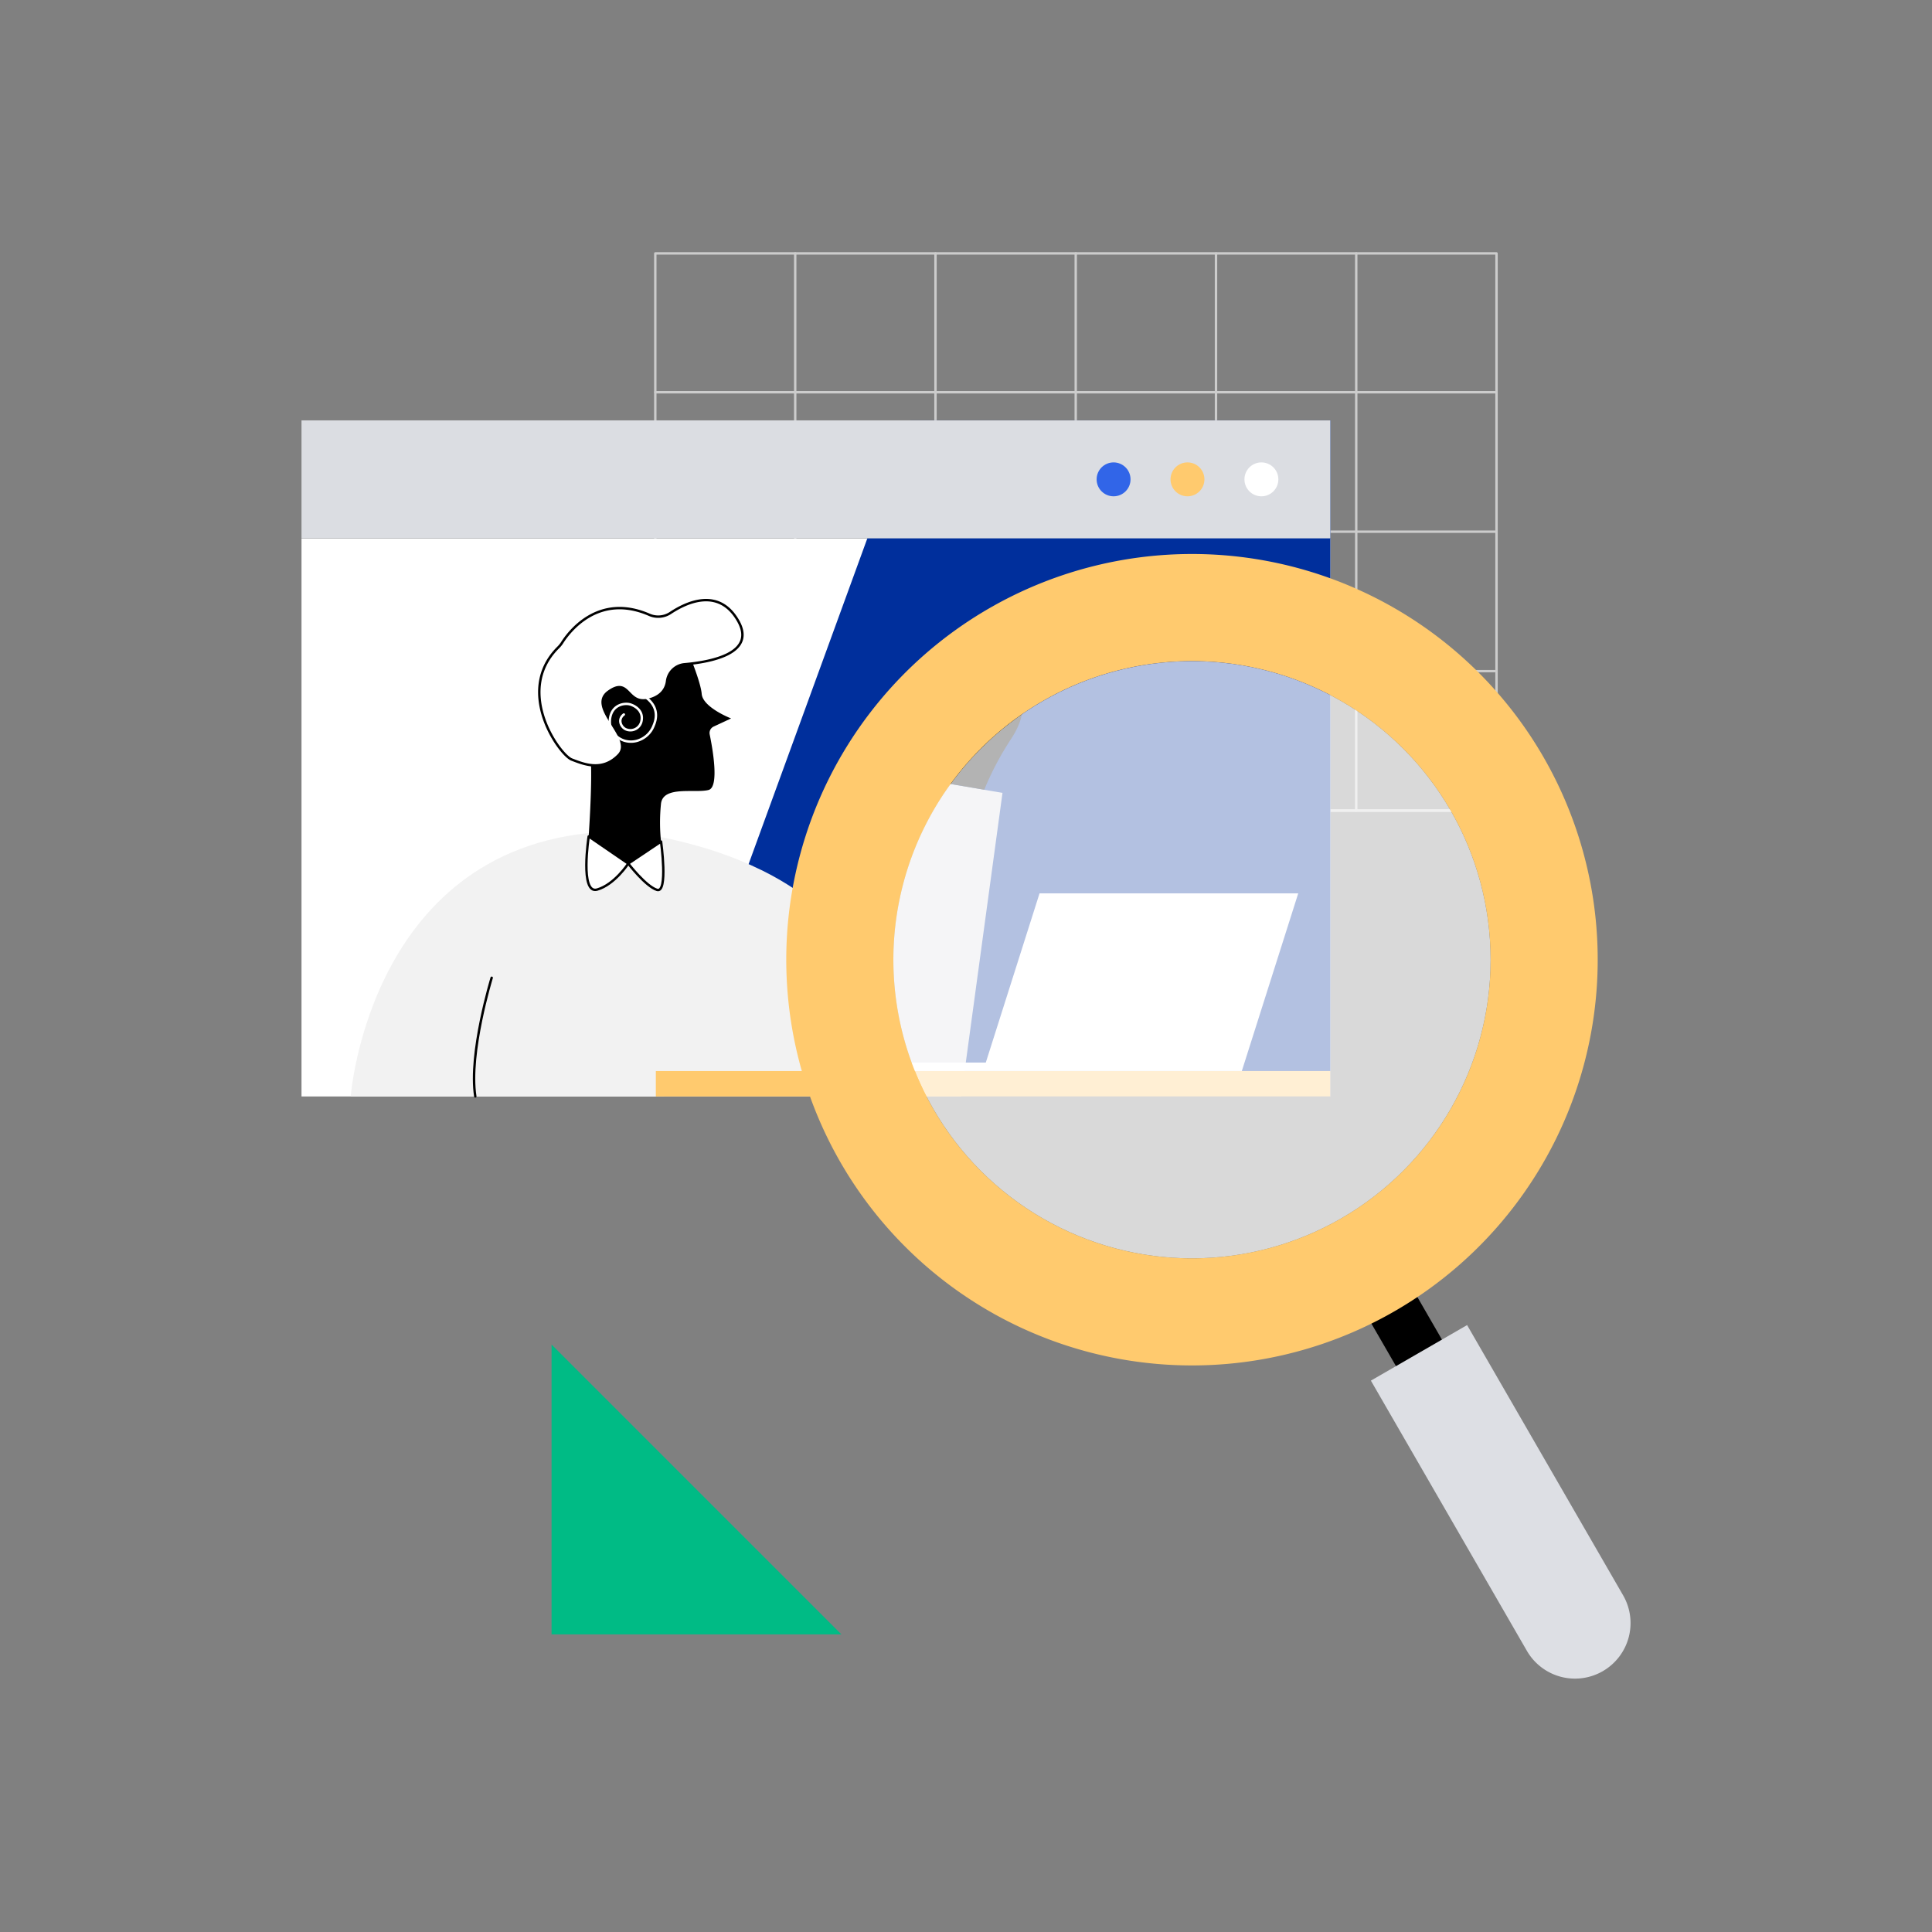 <svg id="图层_1" data-name="图层 1" xmlns="http://www.w3.org/2000/svg" viewBox="0 0 800 800"><rect x="0" y="0" width="800" height="800" fill="#808080" stroke="none"/><defs><style>.cls-1,.cls-7,.cls-9{fill:none;}.cls-1{stroke:#ccc;}.cls-1,.cls-7,.cls-8,.cls-9{stroke-linecap:round;stroke-linejoin:round;}.cls-12,.cls-2,.cls-8{fill:#fff;}.cls-3{fill:#002f9c;}.cls-4{fill:#dbdde2;}.cls-5{fill:#f2f2f2;}.cls-6{fill:#dddfe4;}.cls-7,.cls-8{stroke:#000;}.cls-9{stroke:#fff;}.cls-10{fill:#ffca6e;}.cls-11{fill:#3165e8;}.cls-12{opacity:0.7;}.cls-13{fill:#00bb85;}</style></defs><rect class="cls-1" x="271.34" y="104.93" width="348.34" height="230.72"/><line class="cls-1" x1="271.34" y1="162.42" x2="619.67" y2="162.42"/><line class="cls-1" x1="271.34" y1="220.16" x2="619.67" y2="220.16"/><line class="cls-1" x1="271.34" y1="277.91" x2="619.67" y2="277.91"/><line class="cls-1" x1="271.34" y1="335.65" x2="619.67" y2="335.65"/><line class="cls-1" x1="503.52" y1="104.93" x2="503.52" y2="335.65"/><line class="cls-1" x1="445.44" y1="104.93" x2="445.44" y2="335.65"/><line class="cls-1" x1="561.59" y1="104.93" x2="561.59" y2="335.65"/><line class="cls-1" x1="387.36" y1="104.93" x2="387.36" y2="335.65"/><line class="cls-1" x1="329.28" y1="104.93" x2="329.28" y2="335.65"/><rect class="cls-2" x="124.85" y="223.04" width="426.03" height="230.99" transform="translate(675.73 677.06) rotate(-180)"/><polygon class="cls-3" points="550.88 174.06 376.96 174.06 274.9 454.03 550.88 454.03 550.88 174.06"/><rect class="cls-4" x="124.85" y="174.06" width="426.03" height="48.85" transform="translate(675.73 396.98) rotate(-180)"/><path class="cls-5" d="M257.58,344.24s84,6.32,103.23,63.67l18,46.12H145.22S153.41,344.48,257.58,344.24Z"/><path class="cls-6" d="M415.11,328.32l-28.79-4.91S356.25,400.89,346.76,454H398Z"/><path class="cls-7" d="M333.65,404.87s3.51,32.3,4.22,49.16"/><path class="cls-7" d="M203.6,404.87S194,436,196.81,454"/><path d="M280,266a8.68,8.68,0,0,1,5.4,5c1.82,4.51,4.84,12.44,5.16,16.33.47,5.62,12.17,10.16,12.17,10.16l-7.21,3.36a2.94,2.94,0,0,0-1.65,3.27c1.23,6,4.05,21.87-.5,23-5.62,1.41-18.73-1.87-19.66,5.62a76.33,76.33,0,0,0,0,15.69l-13.58,9.12-16.38-11.24s2.34-32.6,0-37.36S236.28,269.1,255,265.36C266.9,263,275.4,264.57,280,266Z"/><path class="cls-8" d="M268.92,254.6a9.19,9.19,0,0,0,8.75-.82c6.71-4.44,19.93-10.57,27.89,3.15,7.85,13.52-10.85,17.16-22.23,18.14a8,8,0,0,0-7.12,7.09c-.41,2.84-2.06,5.83-6.69,7.31-10.3,3.27-8.43-9.6-17.56-3.05s11,19.2,4.21,26.22-14.51,3.75-19.43,1.87-23.84-28-5.76-46.24a12.29,12.29,0,0,0,1.69-2C235.43,261.85,247.65,245.29,268.92,254.6Z"/><path class="cls-8" d="M260.15,357.58s-5.62,8.67-12.87,10.77-3.51-22-3.51-22Z"/><path class="cls-8" d="M260.15,357.58s7.2,9.39,11.88,10.9,1.7-20,1.7-20Z"/><path class="cls-9" d="M265,287.36s9.55,3.89,5.69,13a10.37,10.37,0,0,1-7.1,6.44c-5.69,1.47-11.49-2.67-11.05-8.54,0-.06,0-.12,0-.19.6-6.39,6.13-7.08,8.43-6.38s5.43,2.81,4.68,6.75a4.69,4.69,0,0,1-6.45,3.57c-2-.8-3.64-4.08-.88-6.16"/><path d="M407.56,327l-15.85-2.7s13.34-65.76,25.51-71.85-5.62,15.45-4.92,26c0,0,20.06,6.92,6.26,27.7a124.35,124.35,0,0,0-11,20.86Z"/><circle class="cls-2" cx="522.32" cy="198.49" r="7.02"/><circle class="cls-10" cx="491.71" cy="198.49" r="7.02"/><circle class="cls-11" cx="461.11" cy="198.49" r="7.02"/><rect class="cls-10" x="271.57" y="443.49" width="279.31" height="10.53" transform="translate(822.45 897.52) rotate(-180)"/><polygon class="cls-2" points="430.45 369.93 408.2 439.98 367.44 439.98 367.44 443.49 407.09 443.49 497 443.49 514.21 443.49 537.57 369.93 430.45 369.93"/><rect x="566.64" y="516.39" width="21.98" height="53.21" transform="translate(-194.11 361.56) rotate(-30)"/><path class="cls-6" d="M602.61,550h46a0,0,0,0,1,0,0V679.2a23,23,0,0,1-23,23h0a23,23,0,0,1-23-23V550A0,0,0,0,1,602.61,550Z" transform="translate(-229.22 396.68) rotate(-30)"/><circle class="cls-12" cx="493.58" cy="397.41" r="123.65"/><path class="cls-10" d="M409.57,251.91a168,168,0,1,0,229.5,61.49A168,168,0,0,0,409.57,251.91ZM555.4,504.49a123.65,123.65,0,1,1,45.26-168.91A123.64,123.64,0,0,1,555.4,504.49Z"/><polygon class="cls-13" points="228.39 556.75 228.39 676.76 348.4 676.76 228.39 556.75"/></svg>